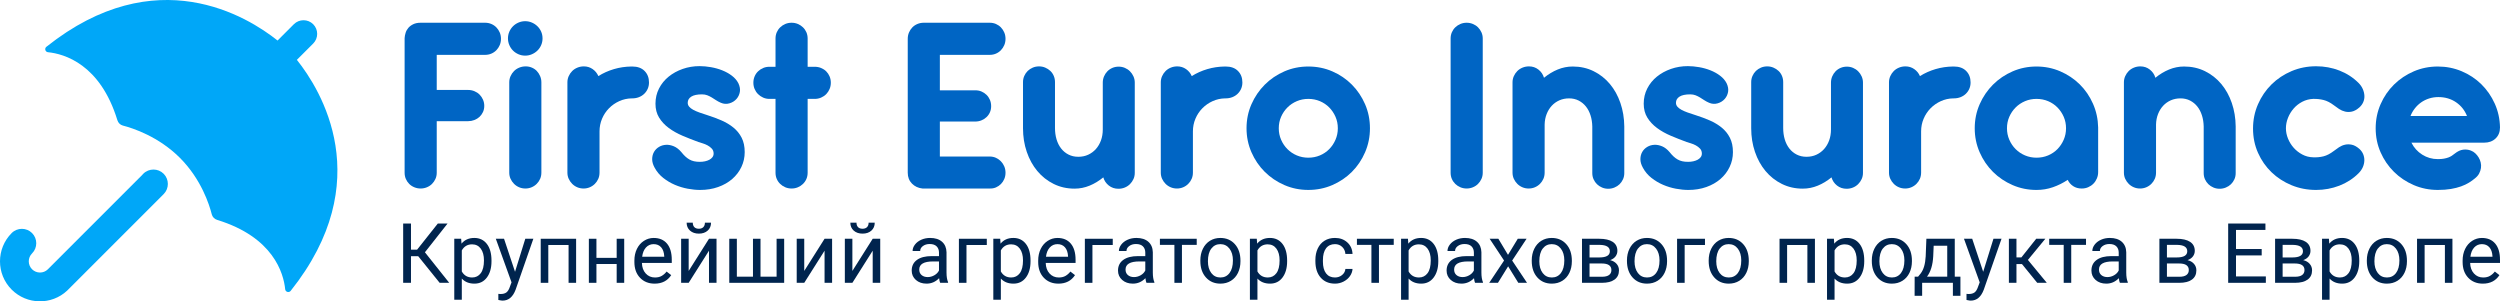 <?xml version="1.0" encoding="UTF-8" standalone="no"?>
<svg
   xmlns:dc="http://purl.org/dc/elements/1.1/"
   xmlns:cc="http://creativecommons.org/ns#"
   xmlns:rdf="http://www.w3.org/1999/02/22-rdf-syntax-ns#"
   xmlns:svg="http://www.w3.org/2000/svg"
   xmlns="http://www.w3.org/2000/svg"
   viewBox="0 0 2125.931 256.235"
   height="256.235"
   width="2125.931"
   xml:space="preserve"
   version="1.1"
   id="svg2"><defs
     id="defs6"><clipPath
       id="clipPath16"
       clipPathUnits="userSpaceOnUse"><path
         id="path18"
         d="m 0,1080 1920,0 L 1920,0 0,0 0,1080 Z" /></clipPath></defs><g
     transform="matrix(1.25,0,0,-1.25,-192.96,870.609)"
     id="g10"><g
       id="g12"><g
         clip-path="url(#clipPath16)"
         id="g14"><g
           transform="translate(187.035,660.963)"
           id="g20"><path
             id="path22"
             style="fill:#00a7f8;fill-opacity:1;fill-rule:nonzero;stroke:none"
             d="m 0,0 c 10.941,-1.104 35.497,-8.031 47.183,-46.242 0.552,-1.808 1.929,-3.185 3.739,-3.658 6.769,-1.731 24.281,-7.436 38.804,-21.96 14.442,-14.442 19.989,-31.718 21.68,-38.448 0.473,-1.809 1.889,-3.225 3.701,-3.777 38.171,-11.727 45.137,-36.244 46.239,-47.185 0.196,-1.848 2.558,-2.558 3.738,-1.063 59.306,74.417 20.504,136.753 4.21,157.137 l 11.099,11.099 c 3.62,3.62 3.62,9.523 0,13.143 -3.621,3.62 -9.523,3.62 -13.143,0 L 156.151,7.947 C 135.768,24.242 73.431,63.043 -1.101,3.699 -2.558,2.557 -1.889,0.156 0,0" /></g><g
           transform="translate(176.172,513.312)"
           id="g24"><path
             id="path26"
             style="fill:#00a7f8;fill-opacity:1;fill-rule:nonzero;stroke:none"
             d="M 0,0 C -2.952,2.951 -2.99,7.79 0.002,10.782 3.818,14.598 3.818,20.815 0,24.634 c -3.816,3.816 -10.034,3.816 -13.85,0 -10.586,-10.585 -10.626,-27.863 -0.002,-38.487 10.351,-10.35 27.075,-10.626 37.702,-0.708 l 65.679,65.679 c 3.817,3.817 3.817,10.034 -0.002,13.853 -3.815,3.815 -10.033,3.816 -13.85,0 -0.276,-0.277 -0.551,-0.552 -0.788,-0.865 L 10.743,-0.04 C 7.792,-2.991 2.951,-2.951 0,0" /></g><g
           transform="translate(484.43,681.016)"
           id="g28"><path
             id="path30"
             style="fill:#0065c4;fill-opacity:1;fill-rule:nonzero;stroke:none"
             d="m 0,0 c 1.467,0 2.863,-0.28 4.185,-0.837 1.321,-0.559 2.466,-1.337 3.436,-2.335 0.969,-0.999 1.732,-2.158 2.291,-3.48 0.557,-1.321 0.837,-2.746 0.837,-4.273 0,-1.528 -0.28,-2.951 -0.837,-4.273 C 9.353,-16.52 8.59,-17.68 7.621,-18.678 6.651,-19.677 5.506,-20.455 4.185,-21.012 2.863,-21.571 1.467,-21.849 0,-21.849 l -32.951,0 0,-23.877 21.409,0 c 1.468,0 2.877,-0.278 4.229,-0.837 1.351,-0.558 2.511,-1.321 3.48,-2.29 0.969,-0.969 1.747,-2.114 2.335,-3.436 0.586,-1.321 0.881,-2.746 0.881,-4.273 0,-1.528 -0.295,-2.922 -0.881,-4.185 -0.588,-1.264 -1.366,-2.35 -2.335,-3.26 -0.969,-0.911 -2.129,-1.629 -3.48,-2.158 -1.352,-0.529 -2.761,-0.793 -4.229,-0.793 l -21.409,0 0,-35.065 c 0,-1.528 -0.294,-2.937 -0.881,-4.229 -0.587,-1.292 -1.365,-2.423 -2.334,-3.392 -0.969,-0.969 -2.13,-1.733 -3.48,-2.291 -1.352,-0.559 -2.762,-0.836 -4.229,-0.836 -1.528,0 -2.967,0.277 -4.317,0.836 -1.352,0.558 -2.511,1.322 -3.48,2.291 -0.97,0.969 -1.734,2.1 -2.291,3.392 -0.559,1.292 -0.837,2.701 -0.837,4.229 l 0,91.539 c 0.058,1.115 0.278,2.304 0.661,3.568 0.381,1.262 0.998,2.393 1.85,3.392 0.851,0.998 1.967,1.835 3.348,2.511 1.379,0.674 3.068,1.013 5.066,1.013 L 0,0 Z" /></g><g
           transform="translate(522.668,579.081)"
           id="g32"><path
             id="path34"
             style="fill:#0065c4;fill-opacity:1;fill-rule:nonzero;stroke:none"
             d="m 0,0 c 0,-1.528 -0.28,-2.938 -0.837,-4.229 -0.559,-1.292 -1.337,-2.438 -2.335,-3.436 -0.999,-0.999 -2.159,-1.777 -3.48,-2.335 -1.322,-0.559 -2.718,-0.836 -4.185,-0.836 -1.528,0 -2.952,0.277 -4.273,0.836 -1.322,0.558 -2.482,1.336 -3.48,2.335 -0.999,0.998 -1.792,2.144 -2.379,3.436 -0.588,1.291 -0.881,2.701 -0.881,4.229 l 0,61.408 c 0,1.467 0.293,2.863 0.881,4.185 0.587,1.322 1.38,2.48 2.379,3.48 0.998,0.998 2.188,1.776 3.568,2.335 1.379,0.557 2.833,0.837 4.361,0.837 1.468,0 2.864,-0.28 4.185,-0.837 1.322,-0.559 2.452,-1.337 3.393,-2.335 0.938,-1 1.687,-2.158 2.246,-3.48 C -0.28,64.271 0,62.875 0,61.408 L 0,0 Z m -21.806,95.856 c 0.617,1.41 1.454,2.643 2.512,3.7 1.057,1.058 2.304,1.895 3.744,2.511 1.438,0.617 2.951,0.926 4.537,0.926 1.586,0 3.097,-0.309 4.537,-0.926 1.439,-0.616 2.701,-1.453 3.788,-2.511 1.086,-1.057 1.939,-2.29 2.556,-3.7 0.616,-1.41 0.924,-2.938 0.924,-4.582 0,-1.585 -0.308,-3.098 -0.924,-4.537 -0.617,-1.44 -1.47,-2.687 -2.556,-3.744 -1.087,-1.057 -2.349,-1.894 -3.788,-2.511 -1.44,-0.617 -2.951,-0.925 -4.537,-0.925 -1.586,0 -3.099,0.308 -4.537,0.925 -1.44,0.617 -2.687,1.454 -3.744,2.511 -1.058,1.057 -1.895,2.304 -2.512,3.744 -0.616,1.439 -0.925,2.952 -0.925,4.537 0,1.644 0.309,3.172 0.925,4.582" /></g><g
           transform="translate(561.389,574.852)"
           id="g36"><path
             id="path38"
             style="fill:#0065c4;fill-opacity:1;fill-rule:nonzero;stroke:none"
             d="m 0,0 c -0.559,-1.293 -1.336,-2.438 -2.334,-3.436 -1,-1 -2.159,-1.777 -3.48,-2.335 -1.322,-0.559 -2.718,-0.837 -4.186,-0.837 -1.528,0 -2.951,0.278 -4.272,0.837 -1.322,0.558 -2.483,1.335 -3.48,2.335 -1,0.998 -1.793,2.143 -2.379,3.436 -0.588,1.291 -0.882,2.701 -0.882,4.229 l 0,61.407 c 0,1.468 0.294,2.864 0.882,4.185 0.586,1.322 1.379,2.481 2.379,3.48 0.997,0.998 2.187,1.776 3.567,2.335 1.38,0.557 2.833,0.837 4.361,0.837 2.232,0 4.229,-0.617 5.991,-1.85 1.763,-1.233 3.054,-2.819 3.877,-4.758 3.289,2.055 6.828,3.641 10.617,4.758 3.788,1.115 7.737,1.703 11.849,1.762 l 0.177,0 0.352,0 0.088,0 c 3.582,0 6.372,-1.013 8.37,-3.04 1.996,-2.026 2.995,-4.625 2.995,-7.797 0,-1.586 -0.294,-3.039 -0.881,-4.361 -0.588,-1.322 -1.396,-2.467 -2.423,-3.436 -1.028,-0.969 -2.232,-1.718 -3.612,-2.247 -1.381,-0.528 -2.863,-0.793 -4.449,-0.793 l -0.088,0 -0.352,0 C 19.691,54.652 16.872,54.021 14.229,52.817 11.585,51.613 9.265,49.998 7.269,47.972 5.271,45.945 3.701,43.581 2.555,40.879 1.41,38.177 0.837,35.299 0.837,32.246 l 0,-28.017 C 0.837,2.701 0.558,1.291 0,0" /></g><g
           transform="translate(618.698,604.146)"
           id="g40"><path
             id="path42"
             style="fill:#0065c4;fill-opacity:1;fill-rule:nonzero;stroke:none"
             d="m 0,0 c -3.524,1.498 -6.652,3.26 -9.383,5.286 -2.731,2.026 -4.92,4.375 -6.564,7.048 -1.645,2.672 -2.467,5.829 -2.467,9.471 0,3.758 0.807,7.21 2.423,10.353 1.615,3.141 3.803,5.828 6.564,8.061 2.76,2.232 5.948,3.978 9.559,5.242 3.613,1.262 7.444,1.894 11.497,1.894 2.408,0 4.964,-0.235 7.666,-0.705 2.7,-0.47 5.27,-1.189 7.708,-2.158 2.438,-0.969 4.625,-2.189 6.564,-3.657 1.939,-1.468 3.407,-3.171 4.405,-5.109 0.999,-2.115 1.336,-4.083 1.014,-5.903 -0.323,-1.822 -1.072,-3.407 -2.248,-4.758 -1.292,-1.468 -2.922,-2.482 -4.888,-3.039 -1.969,-0.559 -3.893,-0.427 -5.772,0.396 -1.232,0.529 -2.334,1.115 -3.303,1.762 -0.969,0.646 -1.939,1.262 -2.908,1.85 -0.969,0.587 -1.982,1.086 -3.039,1.498 -1.057,0.41 -2.263,0.617 -3.613,0.617 -3.231,0 -5.654,-0.515 -7.268,-1.542 -1.617,-1.028 -2.423,-2.423 -2.423,-4.185 0,-1 0.323,-1.88 0.969,-2.643 0.646,-0.764 1.556,-1.469 2.731,-2.114 1.174,-0.647 2.585,-1.264 4.23,-1.851 1.643,-0.587 3.493,-1.204 5.55,-1.85 3.348,-1.057 6.533,-2.246 9.559,-3.568 3.024,-1.321 5.712,-2.938 8.061,-4.846 2.35,-1.909 4.213,-4.215 5.595,-6.916 1.38,-2.702 2.07,-5.962 2.07,-9.779 0,-3.583 -0.749,-6.946 -2.246,-10.088 -1.498,-3.142 -3.583,-5.874 -6.256,-8.193 -2.672,-2.321 -5.873,-4.141 -9.603,-5.463 -3.73,-1.321 -7.796,-1.982 -12.202,-1.982 -2.644,0 -5.463,0.28 -8.458,0.837 -2.996,0.557 -5.903,1.438 -8.723,2.643 -2.819,1.203 -5.447,2.76 -7.884,4.67 -2.438,1.908 -4.392,4.213 -5.859,6.915 -1.176,2.115 -1.748,4.098 -1.718,5.948 0.029,1.85 0.454,3.48 1.278,4.889 0.821,1.41 1.951,2.54 3.391,3.392 1.439,0.851 3.025,1.322 4.758,1.41 1.732,0.088 3.508,-0.25 5.331,-1.013 1.819,-0.764 3.523,-2.086 5.109,-3.965 0.881,-1.117 1.762,-2.085 2.644,-2.907 0.88,-0.823 1.805,-1.513 2.774,-2.071 0.97,-0.559 2.027,-0.969 3.173,-1.233 1.145,-0.265 2.479,-0.397 4.008,-0.397 1.174,0 2.319,0.117 3.436,0.353 1.114,0.234 2.114,0.586 2.995,1.057 0.882,0.469 1.587,1.057 2.115,1.762 0.529,0.705 0.793,1.527 0.793,2.467 0,1.35 -0.412,2.467 -1.234,3.348 -0.823,0.881 -1.778,1.615 -2.863,2.203 -1.087,0.586 -2.217,1.057 -3.392,1.409 -1.176,0.352 -2.115,0.646 -2.819,0.881 C 7.136,-2.923 3.524,-1.498 0,0" /></g><g
           transform="translate(703.804,651.061)"
           id="g44"><path
             id="path46"
             style="fill:#0065c4;fill-opacity:1;fill-rule:nonzero;stroke:none"
             d="m 0,0 4.846,0 c 1.527,0 2.965,-0.279 4.317,-0.837 1.35,-0.559 2.51,-1.321 3.48,-2.29 0.969,-0.97 1.732,-2.115 2.29,-3.436 0.558,-1.322 0.837,-2.747 0.837,-4.273 0,-1.528 -0.279,-2.952 -0.837,-4.273 -0.558,-1.322 -1.321,-2.482 -2.29,-3.481 -0.97,-0.999 -2.13,-1.792 -3.48,-2.378 -1.352,-0.588 -2.79,-0.881 -4.317,-0.881 l -4.846,0 0,-50.219 c 0,-1.528 -0.279,-2.937 -0.837,-4.229 -0.559,-1.292 -1.337,-2.423 -2.335,-3.391 -0.999,-0.97 -2.158,-1.734 -3.479,-2.291 -1.323,-0.56 -2.747,-0.837 -4.274,-0.837 -1.528,0 -2.951,0.277 -4.273,0.837 -1.322,0.557 -2.482,1.321 -3.48,2.291 -0.999,0.968 -1.777,2.099 -2.335,3.391 -0.559,1.292 -0.837,2.701 -0.837,4.229 l 0,50.219 -4.14,0 c -1.528,0 -2.952,0.293 -4.274,0.881 -1.321,0.586 -2.481,1.379 -3.479,2.378 -1,0.999 -1.778,2.159 -2.335,3.481 -0.559,1.321 -0.837,2.745 -0.837,4.273 0,1.526 0.278,2.951 0.837,4.273 0.557,1.321 1.335,2.466 2.335,3.436 0.998,0.969 2.158,1.731 3.479,2.29 1.322,0.558 2.746,0.837 4.274,0.837 l 4.14,0 0,19.207 c 0,1.526 0.278,2.936 0.837,4.229 0.558,1.291 1.336,2.422 2.335,3.392 0.998,0.969 2.158,1.731 3.48,2.29 1.322,0.557 2.745,0.837 4.273,0.837 1.527,0 2.951,-0.28 4.274,-0.837 1.321,-0.559 2.48,-1.321 3.479,-2.29 0.998,-0.97 1.776,-2.101 2.335,-3.392 C -0.279,22.143 0,20.733 0,19.207 L 0,0 Z" /></g><g
           transform="translate(781.949,568.244)"
           id="g48"><path
             id="path50"
             style="fill:#0065c4;fill-opacity:1;fill-rule:nonzero;stroke:none"
             d="m 0,0 c -2.878,0.293 -5.273,1.41 -7.18,3.348 -1.91,1.938 -2.864,4.405 -2.864,7.401 l 0,91.098 c 0,1.527 0.278,2.951 0.837,4.273 0.558,1.321 1.321,2.481 2.291,3.48 0.969,0.998 2.128,1.775 3.479,2.335 1.351,0.557 2.79,0.836 4.318,0.836 l 44.845,0 c 1.526,0 2.936,-0.279 4.228,-0.836 1.291,-0.56 2.423,-1.337 3.392,-2.335 0.969,-0.999 1.732,-2.159 2.291,-3.48 0.557,-1.322 0.837,-2.746 0.837,-4.273 0,-1.528 -0.28,-2.952 -0.837,-4.273 -0.559,-1.322 -1.322,-2.482 -2.291,-3.48 -0.969,-1 -2.101,-1.778 -3.392,-2.335 -1.292,-0.559 -2.702,-0.837 -4.228,-0.837 l -33.92,0 0,-24.14 23.964,0 c 1.526,0.057 2.951,-0.192 4.272,-0.749 1.322,-0.559 2.481,-1.322 3.48,-2.291 0.999,-0.969 1.776,-2.114 2.335,-3.435 0.558,-1.322 0.837,-2.747 0.837,-4.274 0,-1.528 -0.279,-2.922 -0.837,-4.184 -0.559,-1.264 -1.336,-2.366 -2.335,-3.304 -0.999,-0.941 -2.158,-1.674 -3.48,-2.203 -1.321,-0.529 -2.746,-0.793 -4.272,-0.793 l -23.964,0 0,-23.788 33.92,0 c 1.526,0 2.936,-0.294 4.228,-0.881 1.291,-0.588 2.423,-1.38 3.392,-2.379 0.969,-0.999 1.732,-2.158 2.291,-3.48 0.557,-1.321 0.837,-2.746 0.837,-4.272 0,-1.528 -0.28,-2.952 -0.837,-4.273 C 55.078,5.154 54.315,4.008 53.346,3.04 52.377,2.071 51.245,1.306 49.954,0.749 48.662,0.19 47.252,-0.058 45.726,0 L 0,0 Z" /></g><g
           transform="translate(850.316,640.665)"
           id="g52"><path
             id="path54"
             style="fill:#0065c4;fill-opacity:1;fill-rule:nonzero;stroke:none"
             d="m 0,0 c 0,1.467 0.293,2.863 0.88,4.185 0.587,1.321 1.367,2.452 2.335,3.392 0.97,0.939 2.115,1.688 3.437,2.247 1.321,0.557 2.744,0.837 4.273,0.837 1.467,0 2.863,-0.28 4.185,-0.837 1.321,-0.559 2.48,-1.308 3.479,-2.247 0.998,-0.94 1.776,-2.071 2.335,-3.392 C 21.481,2.863 21.761,1.467 21.761,0 l 0,-31.188 0,-0.088 c 0,-2.762 0.353,-5.33 1.057,-7.709 0.705,-2.379 1.747,-4.45 3.128,-6.212 1.379,-1.761 3.053,-3.142 5.022,-4.14 1.967,-1 4.185,-1.498 6.652,-1.498 2.466,0 4.713,0.469 6.739,1.409 2.027,0.939 3.774,2.232 5.243,3.877 1.467,1.644 2.612,3.597 3.436,5.859 0.822,2.26 1.233,4.742 1.233,7.444 l 0,31.893 c 0,1.468 0.278,2.864 0.837,4.186 0.558,1.321 1.322,2.48 2.29,3.479 0.97,0.999 2.115,1.776 3.437,2.335 1.321,0.558 2.745,0.837 4.273,0.837 1.467,0 2.863,-0.279 4.185,-0.837 1.321,-0.559 2.48,-1.336 3.479,-2.335 0.999,-0.999 1.792,-2.158 2.379,-3.479 0.587,-1.322 0.882,-2.718 0.882,-4.186 l 0,-61.407 c 0,-1.528 -0.295,-2.938 -0.882,-4.229 -0.587,-1.292 -1.38,-2.438 -2.379,-3.436 -0.999,-0.999 -2.173,-1.777 -3.523,-2.334 -1.353,-0.559 -2.791,-0.837 -4.318,-0.837 -2.526,0 -4.713,0.733 -6.563,2.202 -1.85,1.468 -3.098,3.317 -3.744,5.55 -2.938,-2.408 -6.05,-4.288 -9.339,-5.638 -3.29,-1.352 -6.696,-2.027 -10.221,-2.027 -5.168,0 -9.911,1.071 -14.228,3.217 -4.316,2.143 -8.017,5.065 -11.101,8.766 -3.083,3.7 -5.477,8.046 -7.18,13.039 C 0.851,-42.496 0,-37.15 0,-31.453 L 0,-31.276 0,0 Z" /></g><g
           transform="translate(965.067,574.852)"
           id="g56"><path
             id="path58"
             style="fill:#0065c4;fill-opacity:1;fill-rule:nonzero;stroke:none"
             d="m 0,0 c -0.559,-1.293 -1.337,-2.438 -2.335,-3.436 -0.999,-1 -2.158,-1.777 -3.479,-2.335 -1.322,-0.559 -2.718,-0.837 -4.186,-0.837 -1.527,0 -2.951,0.278 -4.272,0.837 -1.322,0.558 -2.482,1.335 -3.48,2.335 -1,0.998 -1.793,2.143 -2.379,3.436 -0.588,1.291 -0.882,2.701 -0.882,4.229 l 0,61.407 c 0,1.468 0.294,2.864 0.882,4.185 0.586,1.322 1.379,2.481 2.379,3.48 0.998,0.998 2.187,1.776 3.568,2.335 1.379,0.557 2.832,0.837 4.36,0.837 2.232,0 4.23,-0.617 5.992,-1.85 1.762,-1.233 3.053,-2.819 3.876,-4.758 3.289,2.055 6.828,3.641 10.616,4.758 3.788,1.115 7.738,1.703 11.85,1.762 l 0.177,0 0.352,0 0.088,0 c 3.582,0 6.372,-1.013 8.369,-3.04 1.996,-2.026 2.996,-4.625 2.996,-7.797 0,-1.586 -0.295,-3.039 -0.881,-4.361 -0.588,-1.322 -1.396,-2.467 -2.423,-3.436 -1.028,-0.969 -2.232,-1.718 -3.612,-2.247 -1.381,-0.528 -2.863,-0.793 -4.449,-0.793 l -0.088,0 -0.352,0 C 19.691,54.652 16.872,54.021 14.229,52.817 11.586,51.613 9.265,49.998 7.269,47.972 5.271,45.945 3.7,43.581 2.555,40.879 1.41,38.177 0.837,35.299 0.837,32.246 l 0,-28.017 C 0.837,2.701 0.558,1.291 0,0" /></g><g
           transform="translate(1025.902,601.415)"
           id="g60"><path
             id="path62"
             style="fill:#0065c4;fill-opacity:1;fill-rule:nonzero;stroke:none"
             d="m 0,0 c 1.058,-2.438 2.496,-4.568 4.317,-6.388 1.82,-1.821 3.95,-3.246 6.387,-4.273 2.438,-1.028 5.036,-1.542 7.798,-1.542 2.819,0 5.446,0.514 7.885,1.542 2.436,1.027 4.55,2.452 6.343,4.273 1.791,1.82 3.216,3.95 4.273,6.388 1.058,2.437 1.586,5.035 1.586,7.797 0,2.819 -0.528,5.432 -1.586,7.841 -1.057,2.408 -2.482,4.522 -4.273,6.343 -1.793,1.82 -3.907,3.245 -6.343,4.273 -2.439,1.027 -5.066,1.542 -7.885,1.542 -2.762,0 -5.36,-0.515 -7.798,-1.542 C 8.267,25.226 6.137,23.801 4.317,21.981 2.496,20.16 1.058,18.046 0,15.638 -1.058,13.229 -1.586,10.616 -1.586,7.797 -1.586,5.035 -1.058,2.437 0,0 m -20.176,24.14 c 2.232,5.08 5.256,9.528 9.075,13.347 3.818,3.818 8.266,6.828 13.347,9.031 5.08,2.203 10.498,3.304 16.256,3.304 5.814,0 11.262,-1.101 16.343,-3.304 5.08,-2.203 9.515,-5.213 13.303,-9.031 3.789,-3.819 6.785,-8.267 8.987,-13.347 2.202,-5.081 3.303,-10.529 3.303,-16.343 0,-5.757 -1.101,-11.189 -3.303,-16.299 -2.202,-5.11 -5.198,-9.559 -8.987,-13.348 -3.788,-3.788 -8.223,-6.783 -13.303,-8.986 -5.081,-2.203 -10.529,-3.304 -16.343,-3.304 -5.758,0 -11.176,1.101 -16.256,3.304 -5.081,2.203 -9.529,5.198 -13.347,8.986 -3.819,3.789 -6.843,8.238 -9.075,13.348 -2.232,5.11 -3.347,10.542 -3.347,16.299 0,5.814 1.115,11.262 3.347,16.343" /></g><g
           transform="translate(1163.074,578.993)"
           id="g64"><path
             id="path66"
             style="fill:#0065c4;fill-opacity:1;fill-rule:nonzero;stroke:none"
             d="m 0,0 c 0,-1.528 -0.295,-2.938 -0.881,-4.229 -0.588,-1.292 -1.365,-2.423 -2.335,-3.392 -0.969,-0.969 -2.129,-1.733 -3.479,-2.291 -1.353,-0.559 -2.762,-0.837 -4.23,-0.837 -1.527,0 -2.951,0.278 -4.272,0.837 -1.322,0.558 -2.483,1.322 -3.481,2.291 -0.999,0.969 -1.776,2.1 -2.335,3.392 -0.558,1.291 -0.837,2.701 -0.837,4.229 l 0,91.274 c 0,1.527 0.279,2.936 0.837,4.229 0.559,1.291 1.336,2.423 2.335,3.393 0.998,0.969 2.159,1.731 3.481,2.29 1.321,0.557 2.745,0.837 4.272,0.837 1.468,0 2.877,-0.28 4.23,-0.837 1.35,-0.559 2.51,-1.321 3.479,-2.29 0.97,-0.97 1.747,-2.102 2.335,-3.393 C -0.295,94.21 0,92.801 0,91.274 L 0,0 Z" /></g><g
           transform="translate(1201.002,649.123)"
           id="g68"><path
             id="path70"
             style="fill:#0065c4;fill-opacity:1;fill-rule:nonzero;stroke:none"
             d="m 0,0 c 1.851,-1.469 3.098,-3.319 3.744,-5.551 2.937,2.408 6.05,4.287 9.339,5.639 3.289,1.35 6.696,2.026 10.221,2.026 5.168,0 9.895,-1.057 14.183,-3.171 4.287,-2.115 7.974,-5.008 11.058,-8.678 3.084,-3.672 5.476,-7.989 7.181,-12.952 1.703,-4.963 2.583,-10.264 2.642,-15.902 l 0,-0.088 0,-0.264 0,-0.441 0,-31.012 c 0,-1.528 -0.295,-2.938 -0.881,-4.229 -0.588,-1.293 -1.365,-2.409 -2.335,-3.348 -0.969,-0.94 -2.13,-1.689 -3.48,-2.246 -1.351,-0.559 -2.761,-0.837 -4.229,-0.837 -1.468,0 -2.863,0.278 -4.184,0.837 -1.322,0.557 -2.468,1.306 -3.437,2.246 -0.968,0.939 -1.748,2.055 -2.335,3.348 -0.587,1.291 -0.881,2.701 -0.881,4.229 l 0,31.276 0,0.441 c -0.058,2.7 -0.455,5.212 -1.188,7.532 -0.735,2.32 -1.777,4.332 -3.128,6.036 -1.352,1.702 -2.996,3.053 -4.935,4.052 -1.937,0.998 -4.111,1.498 -6.518,1.498 -2.409,0 -4.612,-0.441 -6.608,-1.321 -1.998,-0.882 -3.731,-2.115 -5.199,-3.701 -1.468,-1.586 -2.629,-3.466 -3.479,-5.638 -0.853,-2.174 -1.309,-4.553 -1.366,-7.136 l 0,-32.687 c 0,-1.528 -0.28,-2.937 -0.837,-4.229 -0.559,-1.292 -1.336,-2.438 -2.334,-3.436 -0.999,-0.999 -2.16,-1.777 -3.481,-2.335 -1.321,-0.559 -2.718,-0.836 -4.184,-0.836 -1.529,0 -2.952,0.277 -4.274,0.836 -1.321,0.558 -2.481,1.336 -3.479,2.335 -1,0.998 -1.792,2.144 -2.379,3.436 -0.588,1.292 -0.882,2.701 -0.882,4.229 l 0,61.408 c 0,1.467 0.294,2.863 0.882,4.185 0.587,1.322 1.379,2.48 2.379,3.48 0.998,0.998 2.187,1.776 3.567,2.335 1.38,0.557 2.833,0.837 4.361,0.837 C -4.009,2.203 -1.85,1.467 0,0" /></g><g
           transform="translate(1290.998,604.146)"
           id="g72"><path
             id="path74"
             style="fill:#0065c4;fill-opacity:1;fill-rule:nonzero;stroke:none"
             d="m 0,0 c -3.524,1.498 -6.652,3.26 -9.383,5.286 -2.731,2.026 -4.92,4.375 -6.563,7.048 -1.646,2.672 -2.468,5.829 -2.468,9.471 0,3.758 0.808,7.21 2.424,10.353 1.614,3.141 3.801,5.828 6.562,8.061 2.761,2.232 5.948,3.978 9.56,5.242 3.612,1.262 7.444,1.894 11.497,1.894 2.408,0 4.963,-0.235 7.666,-0.705 2.7,-0.47 5.27,-1.189 7.708,-2.158 2.437,-0.969 4.625,-2.189 6.563,-3.657 1.94,-1.468 3.407,-3.171 4.407,-5.109 0.998,-2.115 1.335,-4.083 1.012,-5.903 -0.323,-1.822 -1.072,-3.407 -2.247,-4.758 -1.293,-1.468 -2.922,-2.482 -4.888,-3.039 -1.969,-0.559 -3.893,-0.427 -5.772,0.396 -1.233,0.529 -2.334,1.115 -3.304,1.762 -0.968,0.646 -1.938,1.262 -2.908,1.85 -0.969,0.587 -1.981,1.086 -3.039,1.498 -1.056,0.41 -2.262,0.617 -3.612,0.617 -3.231,0 -5.653,-0.515 -7.269,-1.542 -1.616,-1.028 -2.423,-2.423 -2.423,-4.185 0,-1 0.323,-1.88 0.97,-2.643 0.646,-0.764 1.556,-1.469 2.732,-2.114 1.173,-0.647 2.583,-1.264 4.228,-1.851 1.644,-0.587 3.493,-1.204 5.551,-1.85 3.348,-1.057 6.533,-2.246 9.559,-3.568 3.024,-1.321 5.711,-2.938 8.061,-4.846 2.349,-1.909 4.214,-4.215 5.595,-6.916 1.379,-2.702 2.07,-5.962 2.07,-9.779 0,-3.583 -0.749,-6.946 -2.247,-10.088 -1.497,-3.142 -3.583,-5.874 -6.255,-8.193 -2.673,-2.321 -5.874,-4.141 -9.603,-5.463 -3.731,-1.321 -7.797,-1.982 -12.202,-1.982 -2.643,0 -5.462,0.28 -8.459,0.837 -2.995,0.557 -5.902,1.438 -8.721,2.643 -2.82,1.203 -5.448,2.76 -7.886,4.67 -2.437,1.908 -4.392,4.213 -5.858,6.915 -1.176,2.115 -1.748,4.098 -1.718,5.948 0.028,1.85 0.454,3.48 1.277,4.889 0.822,1.41 1.952,2.54 3.393,3.392 1.437,0.851 3.024,1.322 4.757,1.41 1.731,0.088 3.508,-0.25 5.33,-1.013 1.819,-0.764 3.524,-2.086 5.11,-3.965 0.881,-1.117 1.762,-2.085 2.643,-2.907 0.881,-0.823 1.805,-1.513 2.775,-2.071 0.97,-0.559 2.026,-0.969 3.172,-1.233 1.145,-0.265 2.48,-0.397 4.009,-0.397 1.173,0 2.319,0.117 3.435,0.353 1.115,0.234 2.114,0.586 2.996,1.057 0.881,0.469 1.586,1.057 2.115,1.762 0.528,0.705 0.793,1.527 0.793,2.467 0,1.35 -0.413,2.467 -1.234,3.348 -0.823,0.881 -1.777,1.615 -2.863,2.203 -1.088,0.586 -2.218,1.057 -3.392,1.409 -1.177,0.352 -2.115,0.646 -2.819,0.881 C 7.136,-2.923 3.523,-1.498 0,0" /></g><g
           transform="translate(1345.708,640.665)"
           id="g76"><path
             id="path78"
             style="fill:#0065c4;fill-opacity:1;fill-rule:nonzero;stroke:none"
             d="m 0,0 c 0,1.467 0.293,2.863 0.881,4.185 0.587,1.321 1.366,2.452 2.335,3.392 0.97,0.939 2.115,1.688 3.436,2.247 1.322,0.557 2.744,0.837 4.273,0.837 1.468,0 2.863,-0.28 4.185,-0.837 1.322,-0.559 2.481,-1.308 3.48,-2.247 0.998,-0.94 1.775,-2.071 2.335,-3.392 C 21.481,2.863 21.762,1.467 21.762,0 l 0,-31.188 0,-0.088 c 0,-2.762 0.352,-5.33 1.056,-7.709 0.705,-2.379 1.747,-4.45 3.128,-6.212 1.379,-1.761 3.054,-3.142 5.023,-4.14 1.967,-1 4.184,-1.498 6.651,-1.498 2.467,0 4.713,0.469 6.74,1.409 2.027,0.939 3.773,2.232 5.242,3.877 1.467,1.644 2.613,3.597 3.436,5.859 0.822,2.26 1.233,4.742 1.233,7.444 l 0,31.893 c 0,1.468 0.279,2.864 0.837,4.186 0.558,1.321 1.322,2.48 2.29,3.479 0.97,0.999 2.116,1.776 3.437,2.335 1.321,0.558 2.745,0.837 4.273,0.837 1.467,0 2.863,-0.279 4.185,-0.837 1.321,-0.559 2.48,-1.336 3.479,-2.335 0.999,-0.999 1.792,-2.158 2.38,-3.479 0.586,-1.322 0.881,-2.718 0.881,-4.186 l 0,-61.407 c 0,-1.528 -0.295,-2.938 -0.881,-4.229 -0.588,-1.292 -1.381,-2.438 -2.38,-3.436 -0.999,-0.999 -2.172,-1.777 -3.523,-2.334 -1.352,-0.559 -2.79,-0.837 -4.317,-0.837 -2.527,0 -4.714,0.733 -6.564,2.202 -1.85,1.468 -3.098,3.317 -3.744,5.55 -2.937,-2.408 -6.05,-4.288 -9.339,-5.638 -3.29,-1.352 -6.695,-2.027 -10.221,-2.027 -5.168,0 -9.911,1.071 -14.228,3.217 -4.316,2.143 -8.017,5.065 -11.101,8.766 -3.083,3.7 -5.477,8.046 -7.18,13.039 C 0.851,-42.496 0,-37.15 0,-31.453 L 0,-31.276 0,0 Z" /></g><g
           transform="translate(1460.46,574.852)"
           id="g80"><path
             id="path82"
             style="fill:#0065c4;fill-opacity:1;fill-rule:nonzero;stroke:none"
             d="m 0,0 c -0.56,-1.293 -1.337,-2.438 -2.335,-3.436 -0.999,-1 -2.158,-1.777 -3.479,-2.335 -1.322,-0.559 -2.718,-0.837 -4.186,-0.837 -1.527,0 -2.951,0.278 -4.272,0.837 -1.322,0.558 -2.483,1.335 -3.481,2.335 -1,0.998 -1.792,2.143 -2.379,3.436 -0.588,1.291 -0.881,2.701 -0.881,4.229 l 0,61.407 c 0,1.468 0.293,2.864 0.881,4.185 0.587,1.322 1.379,2.481 2.379,3.48 0.998,0.998 2.188,1.776 3.568,2.335 1.379,0.557 2.833,0.837 4.362,0.837 2.231,0 4.228,-0.617 5.991,-1.85 1.761,-1.233 3.053,-2.819 3.876,-4.758 3.289,2.055 6.828,3.641 10.616,4.758 3.788,1.115 7.738,1.703 11.85,1.762 l 0.177,0 0.352,0 0.088,0 c 3.582,0 6.372,-1.013 8.369,-3.04 1.996,-2.026 2.996,-4.625 2.996,-7.797 0,-1.586 -0.295,-3.039 -0.881,-4.361 -0.588,-1.322 -1.396,-2.467 -2.424,-3.436 -1.027,-0.969 -2.231,-1.718 -3.611,-2.247 -1.381,-0.528 -2.863,-0.793 -4.449,-0.793 l -0.088,0 -0.352,0 C 19.691,54.652 16.872,54.021 14.229,52.817 11.586,51.613 9.265,49.998 7.269,47.972 5.271,45.945 3.7,43.581 2.555,40.879 1.409,38.177 0.837,35.299 0.837,32.246 l 0,-28.017 C 0.837,2.701 0.558,1.291 0,0" /></g><g
           transform="translate(1521.295,601.415)"
           id="g84"><path
             id="path86"
             style="fill:#0065c4;fill-opacity:1;fill-rule:nonzero;stroke:none"
             d="m 0,0 c 1.058,-2.438 2.496,-4.568 4.317,-6.388 1.821,-1.821 3.95,-3.246 6.388,-4.273 2.437,-1.028 5.035,-1.542 7.797,-1.542 2.819,0 5.447,0.514 7.886,1.542 2.436,1.027 4.55,2.452 6.342,4.273 1.791,1.82 3.216,3.95 4.274,6.388 1.057,2.437 1.585,5.035 1.585,7.797 0,2.819 -0.528,5.432 -1.585,7.841 -1.058,2.408 -2.483,4.522 -4.274,6.343 -1.792,1.82 -3.906,3.245 -6.342,4.273 -2.439,1.027 -5.067,1.542 -7.886,1.542 -2.762,0 -5.36,-0.515 -7.797,-1.542 C 8.267,25.226 6.138,23.801 4.317,21.981 2.496,20.16 1.058,18.046 0,15.638 -1.057,13.229 -1.585,10.616 -1.585,7.797 -1.585,5.035 -1.057,2.437 0,0 m -20.176,24.14 c 2.233,5.08 5.257,9.528 9.075,13.347 3.818,3.818 8.267,6.828 13.348,9.031 5.079,2.203 10.498,3.304 16.255,3.304 5.696,0 11.071,-1.088 16.123,-3.26 5.051,-2.174 9.472,-5.125 13.26,-8.854 3.788,-3.731 6.797,-8.121 9.03,-13.172 2.231,-5.052 3.405,-10.426 3.523,-16.122 l 0,-0.177 0,-0.44 0,-29.779 c 0,-1.528 -0.293,-2.981 -0.88,-4.361 -0.588,-1.381 -1.38,-2.57 -2.378,-3.568 -1,-1 -2.174,-1.793 -3.525,-2.379 -1.351,-0.587 -2.819,-0.881 -4.405,-0.881 -2.233,0 -4.172,0.542 -5.814,1.63 -1.646,1.086 -2.879,2.511 -3.702,4.273 -3.171,-2.115 -6.534,-3.789 -10.088,-5.022 -3.553,-1.233 -7.267,-1.85 -11.144,-1.85 -5.757,0 -11.176,1.101 -16.255,3.304 -5.081,2.203 -9.53,5.198 -13.348,8.986 -3.818,3.789 -6.842,8.238 -9.075,13.348 -2.232,5.11 -3.347,10.542 -3.347,16.299 0,5.814 1.115,11.262 3.347,16.343" /></g><g
           transform="translate(1616.928,649.123)"
           id="g88"><path
             id="path90"
             style="fill:#0065c4;fill-opacity:1;fill-rule:nonzero;stroke:none"
             d="m 0,0 c 1.851,-1.469 3.099,-3.319 3.745,-5.551 2.937,2.408 6.049,4.287 9.339,5.639 3.288,1.35 6.696,2.026 10.22,2.026 5.168,0 9.896,-1.057 14.184,-3.171 4.287,-2.115 7.974,-5.008 11.058,-8.678 3.083,-3.672 5.475,-7.989 7.18,-12.952 1.703,-4.963 2.584,-10.264 2.642,-15.902 l 0,-0.088 0,-0.264 0,-0.441 0,-31.012 c 0,-1.528 -0.294,-2.938 -0.88,-4.229 -0.589,-1.293 -1.366,-2.409 -2.335,-3.348 -0.969,-0.94 -2.13,-1.689 -3.48,-2.246 -1.352,-0.559 -2.761,-0.837 -4.229,-0.837 -1.469,0 -2.863,0.278 -4.184,0.837 -1.322,0.557 -2.468,1.306 -3.437,2.246 -0.969,0.939 -1.749,2.055 -2.335,3.348 -0.588,1.291 -0.881,2.701 -0.881,4.229 l 0,31.276 0,0.441 c -0.059,2.7 -0.455,5.212 -1.189,7.532 -0.735,2.32 -1.777,4.332 -3.128,6.036 -1.352,1.702 -2.996,3.053 -4.934,4.052 -1.938,0.998 -4.111,1.498 -6.519,1.498 -2.409,0 -4.611,-0.441 -6.608,-1.321 -1.998,-0.882 -3.73,-2.115 -5.198,-3.701 -1.469,-1.586 -2.629,-3.466 -3.48,-5.638 -0.852,-2.174 -1.308,-4.553 -1.365,-7.136 l 0,-32.687 c 0,-1.528 -0.28,-2.937 -0.837,-4.229 -0.559,-1.292 -1.337,-2.438 -2.335,-3.436 -0.999,-0.999 -2.159,-1.777 -3.481,-2.335 -1.321,-0.559 -2.717,-0.836 -4.184,-0.836 -1.528,0 -2.952,0.277 -4.274,0.836 -1.321,0.558 -2.481,1.336 -3.479,2.335 -0.999,0.998 -1.792,2.144 -2.379,3.436 -0.588,1.292 -0.881,2.701 -0.881,4.229 l 0,61.408 c 0,1.467 0.293,2.863 0.881,4.185 0.587,1.322 1.38,2.48 2.379,3.48 0.998,0.998 2.187,1.776 3.568,2.335 1.379,0.557 2.833,0.837 4.36,0.837 C -4.008,2.203 -1.85,1.467 0,0" /></g><g
           transform="translate(1720.624,627.273)"
           id="g92"><path
             id="path94"
             style="fill:#0065c4;fill-opacity:1;fill-rule:nonzero;stroke:none"
             d="m 0,0 c -2.262,-1.175 -4.215,-2.702 -5.859,-4.582 -1.645,-1.879 -2.938,-3.994 -3.876,-6.343 -0.941,-2.349 -1.411,-4.728 -1.411,-7.136 0,-2.35 0.47,-4.685 1.411,-7.004 0.938,-2.321 2.231,-4.405 3.876,-6.255 1.644,-1.851 3.597,-3.379 5.859,-4.582 2.261,-1.204 4.714,-1.836 7.356,-1.894 2.467,-0.119 4.816,0.102 7.049,0.661 2.232,0.557 4.581,1.776 7.048,3.656 1.115,0.881 2.305,1.731 3.568,2.555 1.262,0.821 2.628,1.394 4.097,1.718 1.467,0.322 3.009,0.308 4.625,-0.044 1.615,-0.353 3.304,-1.292 5.067,-2.819 1.173,-1.057 2.04,-2.262 2.598,-3.613 0.558,-1.352 0.822,-2.775 0.793,-4.273 -0.03,-1.498 -0.367,-2.995 -1.013,-4.493 -0.647,-1.498 -1.617,-2.893 -2.907,-4.185 -3.701,-3.7 -8.062,-6.519 -13.084,-8.458 -5.021,-1.938 -10.294,-2.907 -15.814,-2.907 -5.934,0 -11.497,1.071 -16.695,3.216 -5.199,2.143 -9.736,5.079 -13.613,8.81 -3.876,3.729 -6.945,8.135 -9.207,13.215 -2.261,5.08 -3.391,10.587 -3.391,16.52 0,5.872 1.13,11.394 3.391,16.563 2.262,5.168 5.331,9.661 9.207,13.48 3.877,3.817 8.414,6.828 13.613,9.03 5.198,2.203 10.761,3.304 16.695,3.304 5.58,0 10.866,-0.969 15.858,-2.907 4.992,-1.939 9.339,-4.758 13.04,-8.458 1.29,-1.293 2.26,-2.702 2.907,-4.229 0.646,-1.528 0.998,-3.04 1.057,-4.537 0.059,-1.498 -0.207,-2.923 -0.793,-4.273 -0.588,-1.352 -1.469,-2.555 -2.642,-3.612 -1.763,-1.528 -3.452,-2.467 -5.067,-2.82 -1.616,-0.352 -3.158,-0.352 -4.625,0 -1.469,0.353 -2.835,0.939 -4.097,1.762 -1.263,0.822 -2.453,1.674 -3.568,2.556 C 19.044,-0.559 16.709,0.63 14.449,1.189 12.188,1.747 9.823,1.996 7.356,1.938 4.714,1.82 2.261,1.174 0,0" /></g><g
           transform="translate(1832.646,617.582)"
           id="g96"><path
             id="path98"
             style="fill:#0065c4;fill-opacity:1;fill-rule:nonzero;stroke:none"
             d="m 0,0 c -1.528,3.876 -4.008,6.989 -7.444,9.339 -3.437,2.349 -7.445,3.524 -12.027,3.524 -2.232,0 -4.346,-0.323 -6.342,-0.969 -1.999,-0.647 -3.804,-1.542 -5.419,-2.687 C -32.849,8.062 -34.271,6.696 -35.506,5.11 -36.738,3.524 -37.708,1.82 -38.412,0 L 0,0 Z m -37.796,-18.149 c 1.703,-3.407 4.154,-6.123 7.357,-8.15 3.2,-2.026 6.74,-3.039 10.616,-3.039 1.586,0 2.952,0.102 4.097,0.308 1.145,0.205 2.159,0.47 3.039,0.793 0.881,0.322 1.674,0.719 2.379,1.19 0.705,0.469 1.38,0.969 2.027,1.497 1.938,1.527 3.832,2.408 5.682,2.643 1.85,0.235 3.597,0.029 5.243,-0.616 1.114,-0.412 2.114,-1.029 2.995,-1.851 0.881,-0.823 1.643,-1.762 2.291,-2.819 0.645,-1.057 1.114,-2.203 1.409,-3.436 0.293,-1.233 0.352,-2.482 0.176,-3.744 -0.176,-1.264 -0.587,-2.511 -1.233,-3.745 -0.647,-1.233 -1.616,-2.349 -2.908,-3.347 -1.175,-1 -2.525,-1.969 -4.052,-2.908 -1.529,-0.94 -3.304,-1.777 -5.33,-2.511 -2.027,-0.735 -4.333,-1.321 -6.917,-1.762 -2.585,-0.44 -5.551,-0.661 -8.898,-0.661 -5.815,0 -11.277,1.102 -16.387,3.305 -5.11,2.202 -9.59,5.197 -13.436,8.986 -3.847,3.788 -6.887,8.222 -9.119,13.303 -2.232,5.08 -3.347,10.528 -3.347,16.343 0,5.815 1.115,11.277 3.347,16.388 2.232,5.109 5.272,9.559 9.119,13.347 3.846,3.788 8.326,6.784 13.436,8.987 5.11,2.202 10.572,3.303 16.387,3.303 5.696,0 11.1,-1.072 16.211,-3.216 5.11,-2.144 9.573,-5.096 13.391,-8.854 3.818,-3.759 6.857,-8.149 9.119,-13.171 2.26,-5.022 3.451,-10.411 3.569,-16.167 0,-3.114 -1,-5.625 -2.996,-7.533 -1.998,-1.909 -4.581,-2.863 -7.753,-2.863 l -49.514,0 z" /></g><g
           transform="translate(438.864,522.202)"
           id="g100"><path
             id="path102"
             style="fill:#00244e;fill-opacity:1;fill-rule:nonzero;stroke:none"
             d="m 0,0 -4.903,0 0,-18.118 -5.319,0 0,40.336 5.319,0 0,-17.785 4.155,0 14.101,17.785 6.621,0 L 4.571,2.659 21.11,-18.118 l -6.51,0 L 0,0 Z" /></g><g
           transform="translate(483.606,519.321)"
           id="g104"><path
             id="path106"
             style="fill:#00244e;fill-opacity:1;fill-rule:nonzero;stroke:none"
             d="m 0,0 c 0,3.38 -0.72,6.048 -2.161,8.006 -1.441,1.958 -3.417,2.936 -5.929,2.936 -3.102,0 -5.429,-1.376 -6.981,-4.128 l 0,-14.322 c 1.533,-2.733 3.879,-4.1 7.037,-4.1 2.456,0 4.409,0.974 5.859,2.922 C -0.726,-6.737 0,-3.842 0,0 m 5.125,-0.582 c 0,-4.563 -1.044,-8.237 -3.13,-11.026 -2.088,-2.789 -4.913,-4.183 -8.477,-4.183 -3.64,0 -6.502,1.153 -8.589,3.463 l 0,-14.434 -5.125,0 0,41.5 4.682,0 0.249,-3.325 c 2.087,2.586 4.987,3.879 8.699,3.879 3.602,0 6.45,-1.357 8.546,-4.072 C 4.076,8.505 5.125,4.728 5.125,-0.111 l 0,-0.471 z" /></g><g
           transform="translate(504.743,511.592)"
           id="g108"><path
             id="path110"
             style="fill:#00244e;fill-opacity:1;fill-rule:nonzero;stroke:none"
             d="m 0,0 6.981,22.468 5.485,0 -12.05,-34.602 c -1.866,-4.987 -4.83,-7.48 -8.893,-7.48 l -0.97,0.084 -1.911,0.36 0,4.155 1.385,-0.111 c 1.736,0 3.089,0.351 4.058,1.053 0.97,0.702 1.769,1.985 2.397,3.85 l 1.136,3.047 -10.694,29.644 5.596,0 L 0,0 Z" /></g><g
           transform="translate(546.297,504.084)"
           id="g112"><path
             id="path114"
             style="fill:#00244e;fill-opacity:1;fill-rule:nonzero;stroke:none"
             d="m 0,0 -5.125,0 0,25.736 -13.796,0 0,-25.736 -5.153,0 0,29.976 L 0,29.976 0,0 Z" /></g><g
           transform="translate(579.015,504.084)"
           id="g116"><path
             id="path118"
             style="fill:#00244e;fill-opacity:1;fill-rule:nonzero;stroke:none"
             d="m 0,0 -5.125,0 0,12.799 -13.769,0 0,-12.799 -5.152,0 0,29.976 5.152,0 0,-12.994 13.769,0 0,12.994 5.125,0 L 0,0 Z" /></g><g
           transform="translate(599.044,530.402)"
           id="g120"><path
             id="path122"
             style="fill:#00244e;fill-opacity:1;fill-rule:nonzero;stroke:none"
             d="m 0,0 c -2.069,0 -3.805,-0.753 -5.208,-2.258 -1.403,-1.505 -2.271,-3.615 -2.604,-6.33 l 15.016,0 0,0.388 C 7.055,-5.596 6.354,-3.578 5.098,-2.147 3.842,-0.716 2.143,0 0,0 m 0.638,-26.872 c -4.064,0 -7.369,1.334 -9.918,4.003 -2.549,2.669 -3.824,6.237 -3.824,10.707 l 0,0.942 c 0,2.974 0.569,5.628 1.705,7.965 1.135,2.336 2.724,4.164 4.764,5.485 2.041,1.32 4.253,1.981 6.635,1.981 3.897,0 6.925,-1.284 9.087,-3.851 2.161,-2.567 3.241,-6.243 3.241,-11.026 l 0,-2.133 -20.307,0 c 0.074,-2.955 0.938,-5.343 2.591,-7.161 1.653,-1.819 3.755,-2.729 6.303,-2.729 1.809,0 3.341,0.37 4.599,1.108 1.256,0.738 2.354,1.718 3.297,2.936 l 3.129,-2.437 c -2.511,-3.86 -6.279,-5.79 -11.302,-5.79" /></g><g
           transform="translate(638.079,545.002)"
           id="g124"><path
             id="path126"
             style="fill:#00244e;fill-opacity:1;fill-rule:nonzero;stroke:none"
             d="m 0,0 c 0,-2.243 -0.762,-4.046 -2.286,-5.409 -1.523,-1.362 -3.523,-2.043 -5.997,-2.043 -2.475,0 -4.479,0.685 -6.011,2.057 -1.534,1.372 -2.3,3.17 -2.3,5.395 l 4.183,0 c 0,-1.293 0.35,-2.304 1.053,-3.033 0.702,-0.73 1.726,-1.094 3.075,-1.094 1.292,0 2.304,0.359 3.033,1.08 0.729,0.72 1.095,1.735 1.095,3.047 L 0,0 Z m -1.385,-10.942 5.125,0 0,-29.976 -5.125,0 0,21.858 -13.824,-21.858 -5.125,0 0,29.976 5.125,0 0,-21.886 13.824,21.886 z" /></g><g
           transform="translate(655.643,534.06)"
           id="g128"><path
             id="path130"
             style="fill:#00244e;fill-opacity:1;fill-rule:nonzero;stroke:none"
             d="m 0,0 0,-25.792 10.97,0 0,25.792 5.125,0 0,-25.792 10.943,0 0,25.792 5.153,0 0,-29.976 -37.344,0 L -5.153,0 0,0 Z" /></g><g
           transform="translate(715.315,534.06)"
           id="g132"><path
             id="path134"
             style="fill:#00244e;fill-opacity:1;fill-rule:nonzero;stroke:none"
             d="m 0,0 5.125,0 0,-29.976 -5.125,0 0,21.859 -13.824,-21.859 -5.125,0 0,29.976 5.125,0 0,-21.886 L 0,0 Z" /></g><g
           transform="translate(749.446,545.002)"
           id="g136"><path
             id="path138"
             style="fill:#00244e;fill-opacity:1;fill-rule:nonzero;stroke:none"
             d="m 0,0 c 0,-2.243 -0.761,-4.046 -2.286,-5.409 -1.523,-1.362 -3.523,-2.043 -5.997,-2.043 -2.475,0 -4.479,0.685 -6.011,2.057 -1.534,1.372 -2.3,3.17 -2.3,5.395 l 4.183,0 c 0,-1.293 0.351,-2.304 1.053,-3.033 0.702,-0.73 1.727,-1.094 3.075,-1.094 1.292,0 2.304,0.359 3.033,1.08 0.729,0.72 1.095,1.735 1.095,3.047 L 0,0 Z m -1.385,-10.942 5.125,0 0,-29.976 -5.125,0 0,21.858 -13.824,-21.858 -5.125,0 0,29.976 5.125,0 0,-21.886 13.824,21.886 z" /></g><g
           transform="translate(785.46,507.99)"
           id="g140"><path
             id="path142"
             style="fill:#00244e;fill-opacity:1;fill-rule:nonzero;stroke:none"
             d="m 0,0 c 1.607,0 3.131,0.416 4.571,1.246 1.441,0.832 2.484,1.912 3.131,3.242 l 0,6.151 -4.017,0 c -6.28,0 -9.419,-1.838 -9.419,-5.514 0,-1.606 0.535,-2.863 1.607,-3.768 C -3.057,0.452 -1.681,0 0,0 M 8.505,-3.906 C 8.209,-3.315 7.969,-2.263 7.785,-0.747 5.402,-3.223 2.558,-4.46 -0.748,-4.46 c -2.955,0 -5.379,0.836 -7.272,2.507 -1.893,1.671 -2.84,3.791 -2.84,6.358 0,3.12 1.187,5.545 3.561,7.272 2.372,1.726 5.711,2.591 10.014,2.591 l 4.987,0 0,2.354 c 0,1.791 -0.536,3.218 -1.607,4.28 -1.072,1.062 -2.65,1.593 -4.737,1.593 -1.829,0 -3.362,-0.462 -4.599,-1.385 -1.238,-0.923 -1.857,-2.041 -1.857,-3.352 l -5.152,0 c 0,1.496 0.531,2.941 1.593,4.336 1.062,1.394 2.502,2.498 4.322,3.31 1.819,0.813 3.817,1.219 5.998,1.219 3.453,0 6.159,-0.863 8.116,-2.59 1.958,-1.727 2.974,-4.105 3.048,-7.134 l 0,-13.796 c 0,-2.752 0.35,-4.941 1.052,-6.566 l 0,-0.443 -5.374,0 z" /></g><g
           transform="translate(825.686,529.82)"
           id="g144"><path
             id="path146"
             style="fill:#00244e;fill-opacity:1;fill-rule:nonzero;stroke:none"
             d="m 0,0 -13.824,0 0,-25.736 -5.153,0 0,29.975 L 0,4.239 0,0 Z" /></g><g
           transform="translate(850.313,519.321)"
           id="g148"><path
             id="path150"
             style="fill:#00244e;fill-opacity:1;fill-rule:nonzero;stroke:none"
             d="m 0,0 c 0,3.38 -0.721,6.048 -2.161,8.006 -1.441,1.958 -3.417,2.936 -5.928,2.936 -3.103,0 -5.43,-1.376 -6.981,-4.128 l 0,-14.322 c 1.532,-2.733 3.878,-4.1 7.036,-4.1 2.456,0 4.409,0.974 5.86,2.922 C -0.725,-6.737 0,-3.842 0,0 m 5.125,-0.582 c 0,-4.563 -1.043,-8.237 -3.13,-11.026 -2.088,-2.789 -4.913,-4.183 -8.478,-4.183 -3.638,0 -6.501,1.153 -8.587,3.463 l 0,-14.434 -5.126,0 0,41.5 4.682,0 0.25,-3.325 c 2.086,2.586 4.986,3.879 8.699,3.879 3.601,0 6.449,-1.357 8.546,-4.072 C 4.077,8.505 5.125,4.728 5.125,-0.111 l 0,-0.471 z" /></g><g
           transform="translate(873.75,530.402)"
           id="g152"><path
             id="path154"
             style="fill:#00244e;fill-opacity:1;fill-rule:nonzero;stroke:none"
             d="m 0,0 c -2.069,0 -3.805,-0.753 -5.208,-2.258 -1.404,-1.505 -2.272,-3.615 -2.604,-6.33 l 15.015,0 0,0.388 C 7.055,-5.596 6.353,-3.578 5.097,-2.147 3.841,-0.716 2.143,0 0,0 m 0.637,-26.872 c -4.063,0 -7.369,1.334 -9.918,4.003 -2.548,2.669 -3.823,6.237 -3.823,10.707 l 0,0.942 c 0,2.974 0.568,5.628 1.704,7.965 1.136,2.336 2.724,4.164 4.765,5.485 2.04,1.32 4.253,1.981 6.635,1.981 3.897,0 6.925,-1.284 9.087,-3.851 2.161,-2.567 3.241,-6.243 3.241,-11.026 l 0,-2.133 -20.307,0 c 0.074,-2.955 0.937,-5.343 2.591,-7.161 1.652,-1.819 3.754,-2.729 6.302,-2.729 1.81,0 3.342,0.37 4.599,1.108 1.256,0.738 2.355,1.718 3.297,2.936 l 3.13,-2.437 c -2.512,-3.86 -6.279,-5.79 -11.303,-5.79" /></g><g
           transform="translate(911.372,529.82)"
           id="g156"><path
             id="path158"
             style="fill:#00244e;fill-opacity:1;fill-rule:nonzero;stroke:none"
             d="m 0,0 -13.824,0 0,-25.736 -5.153,0 0,29.975 L 0,4.239 0,0 Z" /></g><g
           transform="translate(925.805,507.99)"
           id="g160"><path
             id="path162"
             style="fill:#00244e;fill-opacity:1;fill-rule:nonzero;stroke:none"
             d="m 0,0 c 1.607,0 3.13,0.416 4.571,1.246 1.44,0.832 2.483,1.912 3.13,3.242 l 0,6.151 -4.016,0 c -6.281,0 -9.42,-1.838 -9.42,-5.514 0,-1.606 0.536,-2.863 1.607,-3.768 C -3.057,0.452 -1.681,0 0,0 M 8.505,-3.906 C 8.209,-3.315 7.969,-2.263 7.784,-0.747 5.402,-3.223 2.558,-4.46 -0.748,-4.46 c -2.955,0 -5.379,0.836 -7.273,2.507 -1.893,1.671 -2.839,3.791 -2.839,6.358 0,3.12 1.187,5.545 3.56,7.272 2.373,1.726 5.711,2.591 10.014,2.591 l 4.987,0 0,2.354 c 0,1.791 -0.536,3.218 -1.607,4.28 -1.071,1.062 -2.65,1.593 -4.737,1.593 -1.829,0 -3.362,-0.462 -4.599,-1.385 -1.237,-0.923 -1.856,-2.041 -1.856,-3.352 l -5.152,0 c 0,1.496 0.53,2.941 1.592,4.336 1.062,1.394 2.503,2.498 4.322,3.31 1.819,0.813 3.818,1.219 5.998,1.219 3.453,0 6.159,-0.863 8.117,-2.59 1.957,-1.727 2.973,-4.105 3.047,-7.134 l 0,-13.796 c 0,-2.752 0.351,-4.941 1.053,-6.566 l 0,-0.443 -5.374,0 z" /></g><g
           transform="translate(968.496,529.903)"
           id="g164"><path
             id="path166"
             style="fill:#00244e;fill-opacity:1;fill-rule:nonzero;stroke:none"
             d="m 0,0 -10.057,0 0,-25.819 -5.125,0 0,25.819 -9.861,0 0,4.156 L 0,4.156 0,0 Z" /></g><g
           transform="translate(976.114,518.739)"
           id="g168"><path
             id="path170"
             style="fill:#00244e;fill-opacity:1;fill-rule:nonzero;stroke:none"
             d="m 0,0 c 0,-3.324 0.771,-5.993 2.313,-8.007 1.541,-2.013 3.606,-3.019 6.192,-3.019 2.603,0 4.673,1.02 6.206,3.061 1.532,2.041 2.299,4.899 2.299,8.574 0,3.287 -0.781,5.952 -2.341,7.993 -1.562,2.041 -3.634,3.061 -6.22,3.061 -2.53,0 -4.57,-1.007 -6.122,-3.019 C 0.775,6.63 0,3.749 0,0 m -5.153,0.609 c 0,2.937 0.578,5.578 1.731,7.924 1.155,2.345 2.761,4.155 4.821,5.43 2.059,1.274 4.409,1.911 7.05,1.911 4.082,0 7.383,-1.413 9.905,-4.238 2.52,-2.826 3.781,-6.585 3.781,-11.276 l 0,-0.36 c 0,-2.918 -0.559,-5.536 -1.676,-7.854 -1.118,-2.318 -2.715,-4.124 -4.793,-5.416 -2.078,-1.293 -4.465,-1.939 -7.161,-1.939 -4.063,0 -7.355,1.413 -9.876,4.238 -2.522,2.826 -3.782,6.567 -3.782,11.22 l 0,0.36 z" /></g><g
           transform="translate(1024.872,519.321)"
           id="g172"><path
             id="path174"
             style="fill:#00244e;fill-opacity:1;fill-rule:nonzero;stroke:none"
             d="m 0,0 c 0,3.38 -0.721,6.048 -2.161,8.006 -1.441,1.958 -3.417,2.936 -5.928,2.936 -3.103,0 -5.431,-1.376 -6.982,-4.128 l 0,-14.322 c 1.533,-2.733 3.879,-4.1 7.037,-4.1 2.456,0 4.409,0.974 5.859,2.922 C -0.725,-6.737 0,-3.842 0,0 m 5.125,-0.582 c 0,-4.563 -1.044,-8.237 -3.131,-11.026 -2.087,-2.789 -4.913,-4.183 -8.477,-4.183 -3.638,0 -6.501,1.153 -8.588,3.463 l 0,-14.434 -5.125,0 0,41.5 4.682,0 0.249,-3.325 c 2.087,2.586 4.987,3.879 8.699,3.879 3.602,0 6.45,-1.357 8.546,-4.072 C 4.076,8.505 5.125,4.728 5.125,-0.111 l 0,-0.471 z" /></g><g
           transform="translate(1062.576,507.713)"
           id="g176"><path
             id="path178"
             style="fill:#00244e;fill-opacity:1;fill-rule:nonzero;stroke:none"
             d="m 0,0 c 1.829,0 3.426,0.555 4.793,1.663 1.366,1.108 2.123,2.492 2.271,4.155 l 4.849,0 C 11.82,4.101 11.229,2.466 10.14,0.915 9.05,-0.637 7.596,-1.874 5.776,-2.798 3.957,-3.721 2.032,-4.183 0,-4.183 c -4.081,0 -7.327,1.362 -9.737,4.086 -2.41,2.724 -3.616,6.451 -3.616,11.179 l 0,0.858 c 0,2.918 0.536,5.513 1.607,7.786 1.07,2.271 2.608,4.035 4.613,5.291 2.003,1.255 4.372,1.883 7.106,1.883 3.36,0 6.154,-1.006 8.38,-3.019 2.225,-2.014 3.412,-4.627 3.56,-7.84 l -4.849,0 c -0.148,1.938 -0.882,3.532 -2.202,4.778 -1.321,1.247 -2.95,1.87 -4.889,1.87 -2.605,0 -4.622,-0.937 -6.053,-2.811 -1.433,-1.875 -2.148,-4.585 -2.148,-8.131 l 0,-0.97 c 0,-3.454 0.711,-6.114 2.133,-7.978 C -4.673,0.934 -2.641,0 0,0" /></g><g
           transform="translate(1102.524,529.903)"
           id="g180"><path
             id="path182"
             style="fill:#00244e;fill-opacity:1;fill-rule:nonzero;stroke:none"
             d="m 0,0 -10.057,0 0,-25.819 -5.125,0 0,25.819 -9.862,0 0,4.156 L 0,4.156 0,0 Z" /></g><g
           transform="translate(1127.707,519.321)"
           id="g184"><path
             id="path186"
             style="fill:#00244e;fill-opacity:1;fill-rule:nonzero;stroke:none"
             d="m 0,0 c 0,3.38 -0.721,6.048 -2.161,8.006 -1.441,1.958 -3.417,2.936 -5.928,2.936 -3.103,0 -5.431,-1.376 -6.981,-4.128 l 0,-14.322 c 1.532,-2.733 3.878,-4.1 7.036,-4.1 2.456,0 4.409,0.974 5.859,2.922 C -0.725,-6.737 0,-3.842 0,0 m 5.125,-0.582 c 0,-4.563 -1.044,-8.237 -3.131,-11.026 -2.087,-2.789 -4.912,-4.183 -8.477,-4.183 -3.638,0 -6.501,1.153 -8.587,3.463 l 0,-14.434 -5.126,0 0,41.5 4.682,0 0.249,-3.325 c 2.087,2.586 4.988,3.879 8.7,3.879 3.601,0 6.449,-1.357 8.545,-4.072 C 4.076,8.505 5.125,4.728 5.125,-0.111 l 0,-0.471 z" /></g><g
           transform="translate(1149.343,507.99)"
           id="g188"><path
             id="path190"
             style="fill:#00244e;fill-opacity:1;fill-rule:nonzero;stroke:none"
             d="m 0,0 c 1.607,0 3.131,0.416 4.571,1.246 1.441,0.832 2.484,1.912 3.131,3.242 l 0,6.151 -4.017,0 c -6.28,0 -9.419,-1.838 -9.419,-5.514 0,-1.606 0.536,-2.863 1.607,-3.768 C -3.057,0.452 -1.681,0 0,0 M 8.505,-3.906 C 8.21,-3.315 7.97,-2.263 7.785,-0.747 5.402,-3.223 2.559,-4.46 -0.748,-4.46 c -2.954,0 -5.379,0.836 -7.272,2.507 -1.893,1.671 -2.839,3.791 -2.839,6.358 0,3.12 1.186,5.545 3.56,7.272 2.372,1.726 5.711,2.591 10.014,2.591 l 4.987,0 0,2.354 c 0,1.791 -0.536,3.218 -1.607,4.28 -1.072,1.062 -2.651,1.593 -4.737,1.593 -1.829,0 -3.362,-0.462 -4.599,-1.385 -1.238,-0.923 -1.857,-2.041 -1.857,-3.352 l -5.152,0 c 0,1.496 0.531,2.941 1.593,4.336 1.062,1.394 2.503,2.498 4.322,3.31 1.818,0.813 3.817,1.219 5.998,1.219 3.453,0 6.159,-0.863 8.116,-2.59 1.958,-1.727 2.974,-4.105 3.048,-7.134 l 0,-13.796 c 0,-2.752 0.351,-4.941 1.053,-6.566 l 0,-0.443 -5.375,0 z" /></g><g
           transform="translate(1180.26,523.116)"
           id="g192"><path
             id="path194"
             style="fill:#00244e;fill-opacity:1;fill-rule:nonzero;stroke:none"
             d="m 0,0 6.648,10.943 5.985,0 -9.808,-14.821 10.113,-15.154 -5.929,0 -6.926,11.22 -6.926,-11.22 -5.956,0 10.111,15.154 -9.806,14.821 5.929,0 L 0,0 Z" /></g><g
           transform="translate(1201.563,518.739)"
           id="g196"><path
             id="path198"
             style="fill:#00244e;fill-opacity:1;fill-rule:nonzero;stroke:none"
             d="m 0,0 c 0,-3.324 0.771,-5.993 2.313,-8.007 1.541,-2.013 3.606,-3.019 6.192,-3.019 2.604,0 4.673,1.02 6.206,3.061 1.532,2.041 2.299,4.899 2.299,8.574 0,3.287 -0.781,5.952 -2.341,7.993 -1.562,2.041 -3.634,3.061 -6.219,3.061 -2.531,0 -4.571,-1.007 -6.123,-3.019 C 0.775,6.63 0,3.749 0,0 m -5.153,0.609 c 0,2.937 0.578,5.578 1.731,7.924 1.155,2.345 2.762,4.155 4.821,5.43 2.059,1.274 4.41,1.911 7.051,1.911 4.081,0 7.382,-1.413 9.904,-4.238 C 20.875,8.81 22.136,5.051 22.136,0.36 l 0,-0.36 c 0,-2.918 -0.56,-5.536 -1.677,-7.854 -1.117,-2.318 -2.715,-4.124 -4.792,-5.416 -2.079,-1.293 -4.465,-1.939 -7.162,-1.939 -4.063,0 -7.355,1.413 -9.876,4.238 -2.522,2.826 -3.782,6.567 -3.782,11.22 l 0,0.36 z" /></g><g
           transform="translate(1235.722,517.243)"
           id="g200"><path
             id="path202"
             style="fill:#00244e;fill-opacity:1;fill-rule:nonzero;stroke:none"
             d="m 0,0 0,-9.031 8.477,0 c 2.142,0 3.745,0.396 4.806,1.191 1.063,0.794 1.593,1.912 1.593,3.353 C 14.876,-1.495 12.679,0 8.283,0 L 0,0 Z m 0,4.101 6.621,0 c 4.802,0 7.203,1.403 7.203,4.211 0,2.806 -2.272,4.256 -6.815,4.348 L 0,12.66 0,4.101 Z m -5.125,-17.26 0,29.975 11.69,0 c 3.99,0 7.051,-0.697 9.184,-2.091 2.134,-1.395 3.2,-3.441 3.2,-6.137 0,-1.385 -0.416,-2.636 -1.247,-3.754 -0.831,-1.117 -2.059,-1.972 -3.684,-2.563 1.809,-0.424 3.264,-1.255 4.363,-2.493 1.098,-1.237 1.648,-2.715 1.648,-4.432 0,-2.752 -1.01,-4.858 -3.033,-6.317 -2.022,-1.459 -4.881,-2.188 -8.574,-2.188 l -13.547,0 z" /></g><g
           transform="translate(1266.334,518.739)"
           id="g204"><path
             id="path206"
             style="fill:#00244e;fill-opacity:1;fill-rule:nonzero;stroke:none"
             d="m 0,0 c 0,-3.324 0.771,-5.993 2.313,-8.007 1.541,-2.013 3.606,-3.019 6.192,-3.019 2.604,0 4.673,1.02 6.206,3.061 1.532,2.041 2.299,4.899 2.299,8.574 0,3.287 -0.781,5.952 -2.341,7.993 -1.562,2.041 -3.634,3.061 -6.219,3.061 -2.531,0 -4.571,-1.007 -6.123,-3.019 C 0.775,6.63 0,3.749 0,0 m -5.153,0.609 c 0,2.937 0.578,5.578 1.731,7.924 1.155,2.345 2.762,4.155 4.821,5.43 2.059,1.274 4.41,1.911 7.051,1.911 4.081,0 7.382,-1.413 9.904,-4.238 C 20.875,8.81 22.136,5.051 22.136,0.36 l 0,-0.36 c 0,-2.918 -0.56,-5.536 -1.677,-7.854 -1.117,-2.318 -2.715,-4.124 -4.792,-5.416 -2.079,-1.293 -4.465,-1.939 -7.162,-1.939 -4.063,0 -7.355,1.413 -9.876,4.238 -2.522,2.826 -3.782,6.567 -3.782,11.22 l 0,0.36 z" /></g><g
           transform="translate(1314.261,529.82)"
           id="g208"><path
             id="path210"
             style="fill:#00244e;fill-opacity:1;fill-rule:nonzero;stroke:none"
             d="m 0,0 -13.824,0 0,-25.736 -5.154,0 0,29.975 L 0,4.239 0,0 Z" /></g><g
           transform="translate(1321.935,518.739)"
           id="g212"><path
             id="path214"
             style="fill:#00244e;fill-opacity:1;fill-rule:nonzero;stroke:none"
             d="m 0,0 c 0,-3.324 0.771,-5.993 2.313,-8.007 1.541,-2.013 3.606,-3.019 6.192,-3.019 2.603,0 4.673,1.02 6.206,3.061 1.532,2.041 2.299,4.899 2.299,8.574 0,3.287 -0.781,5.952 -2.341,7.993 -1.562,2.041 -3.634,3.061 -6.22,3.061 -2.53,0 -4.57,-1.007 -6.122,-3.019 C 0.775,6.63 0,3.749 0,0 m -5.153,0.609 c 0,2.937 0.578,5.578 1.731,7.924 1.155,2.345 2.761,4.155 4.821,5.43 2.059,1.274 4.41,1.911 7.05,1.911 4.082,0 7.383,-1.413 9.905,-4.238 2.52,-2.826 3.781,-6.585 3.781,-11.276 l 0,-0.36 c 0,-2.918 -0.559,-5.536 -1.676,-7.854 -1.118,-2.318 -2.715,-4.124 -4.793,-5.416 -2.078,-1.293 -4.465,-1.939 -7.161,-1.939 -4.063,0 -7.355,1.413 -9.876,4.238 -2.522,2.826 -3.782,6.567 -3.782,11.22 l 0,0.36 z" /></g><g
           transform="translate(1389.059,504.084)"
           id="g216"><path
             id="path218"
             style="fill:#00244e;fill-opacity:1;fill-rule:nonzero;stroke:none"
             d="m 0,0 -5.125,0 0,25.736 -13.796,0 0,-25.736 -5.153,0 0,29.976 L 0,29.976 0,0 Z" /></g><g
           transform="translate(1417.482,519.321)"
           id="g220"><path
             id="path222"
             style="fill:#00244e;fill-opacity:1;fill-rule:nonzero;stroke:none"
             d="m 0,0 c 0,3.38 -0.72,6.048 -2.161,8.006 -1.441,1.958 -3.417,2.936 -5.928,2.936 -3.102,0 -5.43,-1.376 -6.981,-4.128 l 0,-14.322 c 1.533,-2.733 3.879,-4.1 7.036,-4.1 2.456,0 4.41,0.974 5.86,2.922 C -0.725,-6.737 0,-3.842 0,0 m 5.126,-0.582 c 0,-4.563 -1.044,-8.237 -3.131,-11.026 -2.087,-2.789 -4.913,-4.183 -8.477,-4.183 -3.638,0 -6.501,1.153 -8.588,3.463 l 0,-14.434 -5.125,0 0,41.5 4.681,0 0.25,-3.325 c 2.086,2.586 4.987,3.879 8.699,3.879 3.601,0 6.45,-1.357 8.546,-4.072 C 4.077,8.505 5.126,4.728 5.126,-0.111 l 0,-0.471 z" /></g><g
           transform="translate(1432.914,518.739)"
           id="g224"><path
             id="path226"
             style="fill:#00244e;fill-opacity:1;fill-rule:nonzero;stroke:none"
             d="m 0,0 c 0,-3.324 0.771,-5.993 2.313,-8.007 1.541,-2.013 3.606,-3.019 6.192,-3.019 2.603,0 4.672,1.02 6.205,3.061 1.532,2.041 2.3,4.899 2.3,8.574 0,3.287 -0.781,5.952 -2.341,7.993 -1.562,2.041 -3.635,3.061 -6.22,3.061 -2.53,0 -4.571,-1.007 -6.122,-3.019 C 0.775,6.63 0,3.749 0,0 m -5.153,0.609 c 0,2.937 0.577,5.578 1.731,7.924 1.154,2.345 2.761,4.155 4.82,5.43 2.059,1.274 4.41,1.911 7.051,1.911 4.081,0 7.383,-1.413 9.905,-4.238 2.52,-2.826 3.781,-6.585 3.781,-11.276 l 0,-0.36 c 0,-2.918 -0.56,-5.536 -1.677,-7.854 -1.117,-2.318 -2.715,-4.124 -4.792,-5.416 -2.078,-1.293 -4.465,-1.939 -7.161,-1.939 -4.064,0 -7.356,1.413 -9.877,4.238 -2.521,2.826 -3.781,6.567 -3.781,11.22 l 0,0.36 z" /></g><g
           transform="translate(1465.299,508.268)"
           id="g228"><path
             id="path230"
             style="fill:#00244e;fill-opacity:1;fill-rule:nonzero;stroke:none"
             d="m 0,0 13.769,0 0,21.055 -9.225,0 -0.305,-7.148 C 3.925,7.941 2.512,3.306 0,0 m -6.066,0 1.772,2.188 c 1.995,2.585 3.13,6.464 3.408,11.636 l 0.47,11.968 19.31,0 0,-25.792 3.851,0 0,-12.993 -5.125,0 0,8.809 -20.917,0 0,-8.809 -5.125,0 L -8.394,0 -6.066,0 Z" /></g><g
           transform="translate(1503.529,511.592)"
           id="g232"><path
             id="path234"
             style="fill:#00244e;fill-opacity:1;fill-rule:nonzero;stroke:none"
             d="m 0,0 6.98,22.468 5.487,0 -12.052,-34.602 c -1.865,-4.987 -4.829,-7.48 -8.893,-7.48 l -0.968,0.084 -1.912,0.36 0,4.155 1.384,-0.111 c 1.737,0 3.089,0.351 4.06,1.053 0.969,0.702 1.768,1.985 2.396,3.85 l 1.135,3.047 -10.693,29.644 5.596,0 L 0,0 Z" /></g><g
           transform="translate(1529.902,516.856)"
           id="g236"><path
             id="path238"
             style="fill:#00244e;fill-opacity:1;fill-rule:nonzero;stroke:none"
             d="m 0,0 -3.739,0 0,-12.771 -5.154,0 0,29.975 5.154,0 0,-12.688 3.351,0 10.084,12.688 6.206,0 -11.857,-14.406 12.854,-15.569 -6.51,0 L 0,0 Z" /></g><g
           transform="translate(1573.479,529.903)"
           id="g240"><path
             id="path242"
             style="fill:#00244e;fill-opacity:1;fill-rule:nonzero;stroke:none"
             d="m 0,0 -10.056,0 0,-25.819 -5.126,0 0,25.819 -9.861,0 0,4.156 L 0,4.156 0,0 Z" /></g><g
           transform="translate(1588.024,507.99)"
           id="g244"><path
             id="path246"
             style="fill:#00244e;fill-opacity:1;fill-rule:nonzero;stroke:none"
             d="m 0,0 c 1.607,0 3.13,0.416 4.571,1.246 1.441,0.832 2.484,1.912 3.13,3.242 l 0,6.151 -4.016,0 c -6.281,0 -9.419,-1.838 -9.419,-5.514 0,-1.606 0.535,-2.863 1.606,-3.768 C -3.057,0.452 -1.681,0 0,0 M 8.505,-3.906 C 8.209,-3.315 7.969,-2.263 7.784,-0.747 5.401,-3.223 2.558,-4.46 -0.748,-4.46 c -2.955,0 -5.38,0.836 -7.273,2.507 -1.892,1.671 -2.839,3.791 -2.839,6.358 0,3.12 1.187,5.545 3.56,7.272 2.373,1.726 5.711,2.591 10.015,2.591 l 4.986,0 0,2.354 c 0,1.791 -0.536,3.218 -1.606,4.28 -1.072,1.062 -2.651,1.593 -4.738,1.593 -1.829,0 -3.362,-0.462 -4.598,-1.385 -1.238,-0.923 -1.857,-2.041 -1.857,-3.352 l -5.152,0 c 0,1.496 0.53,2.941 1.593,4.336 1.061,1.394 2.502,2.498 4.321,3.31 1.819,0.813 3.818,1.219 5.998,1.219 3.453,0 6.159,-0.863 8.117,-2.59 1.957,-1.727 2.974,-4.105 3.047,-7.134 l 0,-13.796 c 0,-2.752 0.351,-4.941 1.053,-6.566 l 0,-0.443 -5.374,0 z" /></g><g
           transform="translate(1628.526,517.243)"
           id="g248"><path
             id="path250"
             style="fill:#00244e;fill-opacity:1;fill-rule:nonzero;stroke:none"
             d="m 0,0 0,-9.031 8.478,0 c 2.141,0 3.744,0.396 4.805,1.191 1.063,0.794 1.594,1.912 1.594,3.353 C 14.877,-1.495 12.679,0 8.283,0 L 0,0 Z m 0,4.101 6.621,0 c 4.802,0 7.203,1.403 7.203,4.211 0,2.806 -2.272,4.256 -6.814,4.348 L 0,12.66 0,4.101 Z m -5.125,-17.26 0,29.975 11.69,0 c 3.99,0 7.051,-0.697 9.185,-2.091 2.133,-1.395 3.199,-3.441 3.199,-6.137 0,-1.385 -0.415,-2.636 -1.246,-3.754 -0.832,-1.117 -2.06,-1.972 -3.684,-2.563 1.808,-0.424 3.263,-1.255 4.362,-2.493 1.098,-1.237 1.648,-2.715 1.648,-4.432 0,-2.752 -1.01,-4.858 -3.033,-6.317 -2.022,-1.459 -4.881,-2.188 -8.574,-2.188 l -13.547,0 z" /></g><g
           transform="translate(1692.992,522.729)"
           id="g252"><path
             id="path254"
             style="fill:#00244e;fill-opacity:1;fill-rule:nonzero;stroke:none"
             d="m 0,0 -17.48,0 0,-14.295 20.306,0 0,-4.35 -25.626,0 0,40.337 25.349,0 0,-4.35 -20.029,0 0,-12.992 L 0,4.35 0,0 Z" /></g><g
           transform="translate(1707.232,517.243)"
           id="g256"><path
             id="path258"
             style="fill:#00244e;fill-opacity:1;fill-rule:nonzero;stroke:none"
             d="m 0,0 0,-9.031 8.477,0 c 2.142,0 3.744,0.396 4.806,1.191 1.062,0.794 1.593,1.912 1.593,3.353 C 14.876,-1.495 12.678,0 8.283,0 L 0,0 Z m 0,4.101 6.62,0 c 4.802,0 7.203,1.403 7.203,4.211 0,2.806 -2.271,4.256 -6.814,4.348 L 0,12.66 0,4.101 Z m -5.125,-17.26 0,29.975 11.689,0 c 3.99,0 7.052,-0.697 9.185,-2.091 2.133,-1.395 3.2,-3.441 3.2,-6.137 0,-1.385 -0.416,-2.636 -1.247,-3.754 -0.832,-1.117 -2.059,-1.972 -3.684,-2.563 1.809,-0.424 3.263,-1.255 4.363,-2.493 1.098,-1.237 1.648,-2.715 1.648,-4.432 0,-2.752 -1.011,-4.858 -3.034,-6.317 -2.022,-1.459 -4.88,-2.188 -8.574,-2.188 l -13.546,0 z" /></g><g
           transform="translate(1754.244,519.321)"
           id="g260"><path
             id="path262"
             style="fill:#00244e;fill-opacity:1;fill-rule:nonzero;stroke:none"
             d="m 0,0 c 0,3.38 -0.721,6.048 -2.161,8.006 -1.441,1.958 -3.417,2.936 -5.928,2.936 -3.103,0 -5.431,-1.376 -6.981,-4.128 l 0,-14.322 c 1.532,-2.733 3.878,-4.1 7.036,-4.1 2.456,0 4.409,0.974 5.859,2.922 C -0.725,-6.737 0,-3.842 0,0 m 5.125,-0.582 c 0,-4.563 -1.044,-8.237 -3.13,-11.026 -2.088,-2.789 -4.913,-4.183 -8.477,-4.183 -3.639,0 -6.501,1.153 -8.588,3.463 l 0,-14.434 -5.125,0 0,41.5 4.681,0 0.249,-3.325 c 2.087,2.586 4.988,3.879 8.7,3.879 3.601,0 6.449,-1.357 8.545,-4.072 C 4.076,8.505 5.125,4.728 5.125,-0.111 l 0,-0.471 z" /></g><g
           transform="translate(1769.675,518.739)"
           id="g264"><path
             id="path266"
             style="fill:#00244e;fill-opacity:1;fill-rule:nonzero;stroke:none"
             d="m 0,0 c 0,-3.324 0.771,-5.993 2.313,-8.007 1.541,-2.013 3.606,-3.019 6.192,-3.019 2.603,0 4.673,1.02 6.206,3.061 1.532,2.041 2.299,4.899 2.299,8.574 0,3.287 -0.781,5.952 -2.341,7.993 -1.562,2.041 -3.634,3.061 -6.22,3.061 -2.53,0 -4.57,-1.007 -6.122,-3.019 C 0.775,6.63 0,3.749 0,0 m -5.153,0.609 c 0,2.937 0.578,5.578 1.731,7.924 1.155,2.345 2.761,4.155 4.821,5.43 2.059,1.274 4.41,1.911 7.05,1.911 4.082,0 7.383,-1.413 9.905,-4.238 2.52,-2.826 3.781,-6.585 3.781,-11.276 l 0,-0.36 c 0,-2.918 -0.559,-5.536 -1.676,-7.854 -1.118,-2.318 -2.715,-4.124 -4.793,-5.416 -2.078,-1.293 -4.465,-1.939 -7.161,-1.939 -4.063,0 -7.355,1.413 -9.876,4.238 -2.522,2.826 -3.782,6.567 -3.782,11.22 l 0,0.36 z" /></g><g
           transform="translate(1822.754,504.084)"
           id="g268"><path
             id="path270"
             style="fill:#00244e;fill-opacity:1;fill-rule:nonzero;stroke:none"
             d="m 0,0 -5.125,0 0,25.736 -13.796,0 0,-25.736 -5.153,0 0,29.976 L 0,29.976 0,0 Z" /></g><g
           transform="translate(1842.784,530.402)"
           id="g272"><path
             id="path274"
             style="fill:#00244e;fill-opacity:1;fill-rule:nonzero;stroke:none"
             d="m 0,0 c -2.069,0 -3.806,-0.753 -5.209,-2.258 -1.403,-1.505 -2.271,-3.615 -2.603,-6.33 l 15.014,0 0,0.388 C 7.055,-5.596 6.353,-3.578 5.097,-2.147 3.841,-0.716 2.142,0 0,0 m 0.637,-26.872 c -4.063,0 -7.369,1.334 -9.918,4.003 -2.548,2.669 -3.823,6.237 -3.823,10.707 l 0,0.942 c 0,2.974 0.568,5.628 1.704,7.965 1.135,2.336 2.723,4.164 4.764,5.485 2.041,1.32 4.253,1.981 6.636,1.981 3.896,0 6.925,-1.284 9.086,-3.851 2.161,-2.567 3.242,-6.243 3.242,-11.026 l 0,-2.133 -20.307,0 c 0.074,-2.955 0.937,-5.343 2.59,-7.161 1.653,-1.819 3.754,-2.729 6.303,-2.729 1.81,0 3.342,0.37 4.599,1.108 1.256,0.738 2.355,1.718 3.297,2.936 l 3.13,-2.437 c -2.512,-3.86 -6.28,-5.79 -11.303,-5.79" /></g></g></g></g></svg>